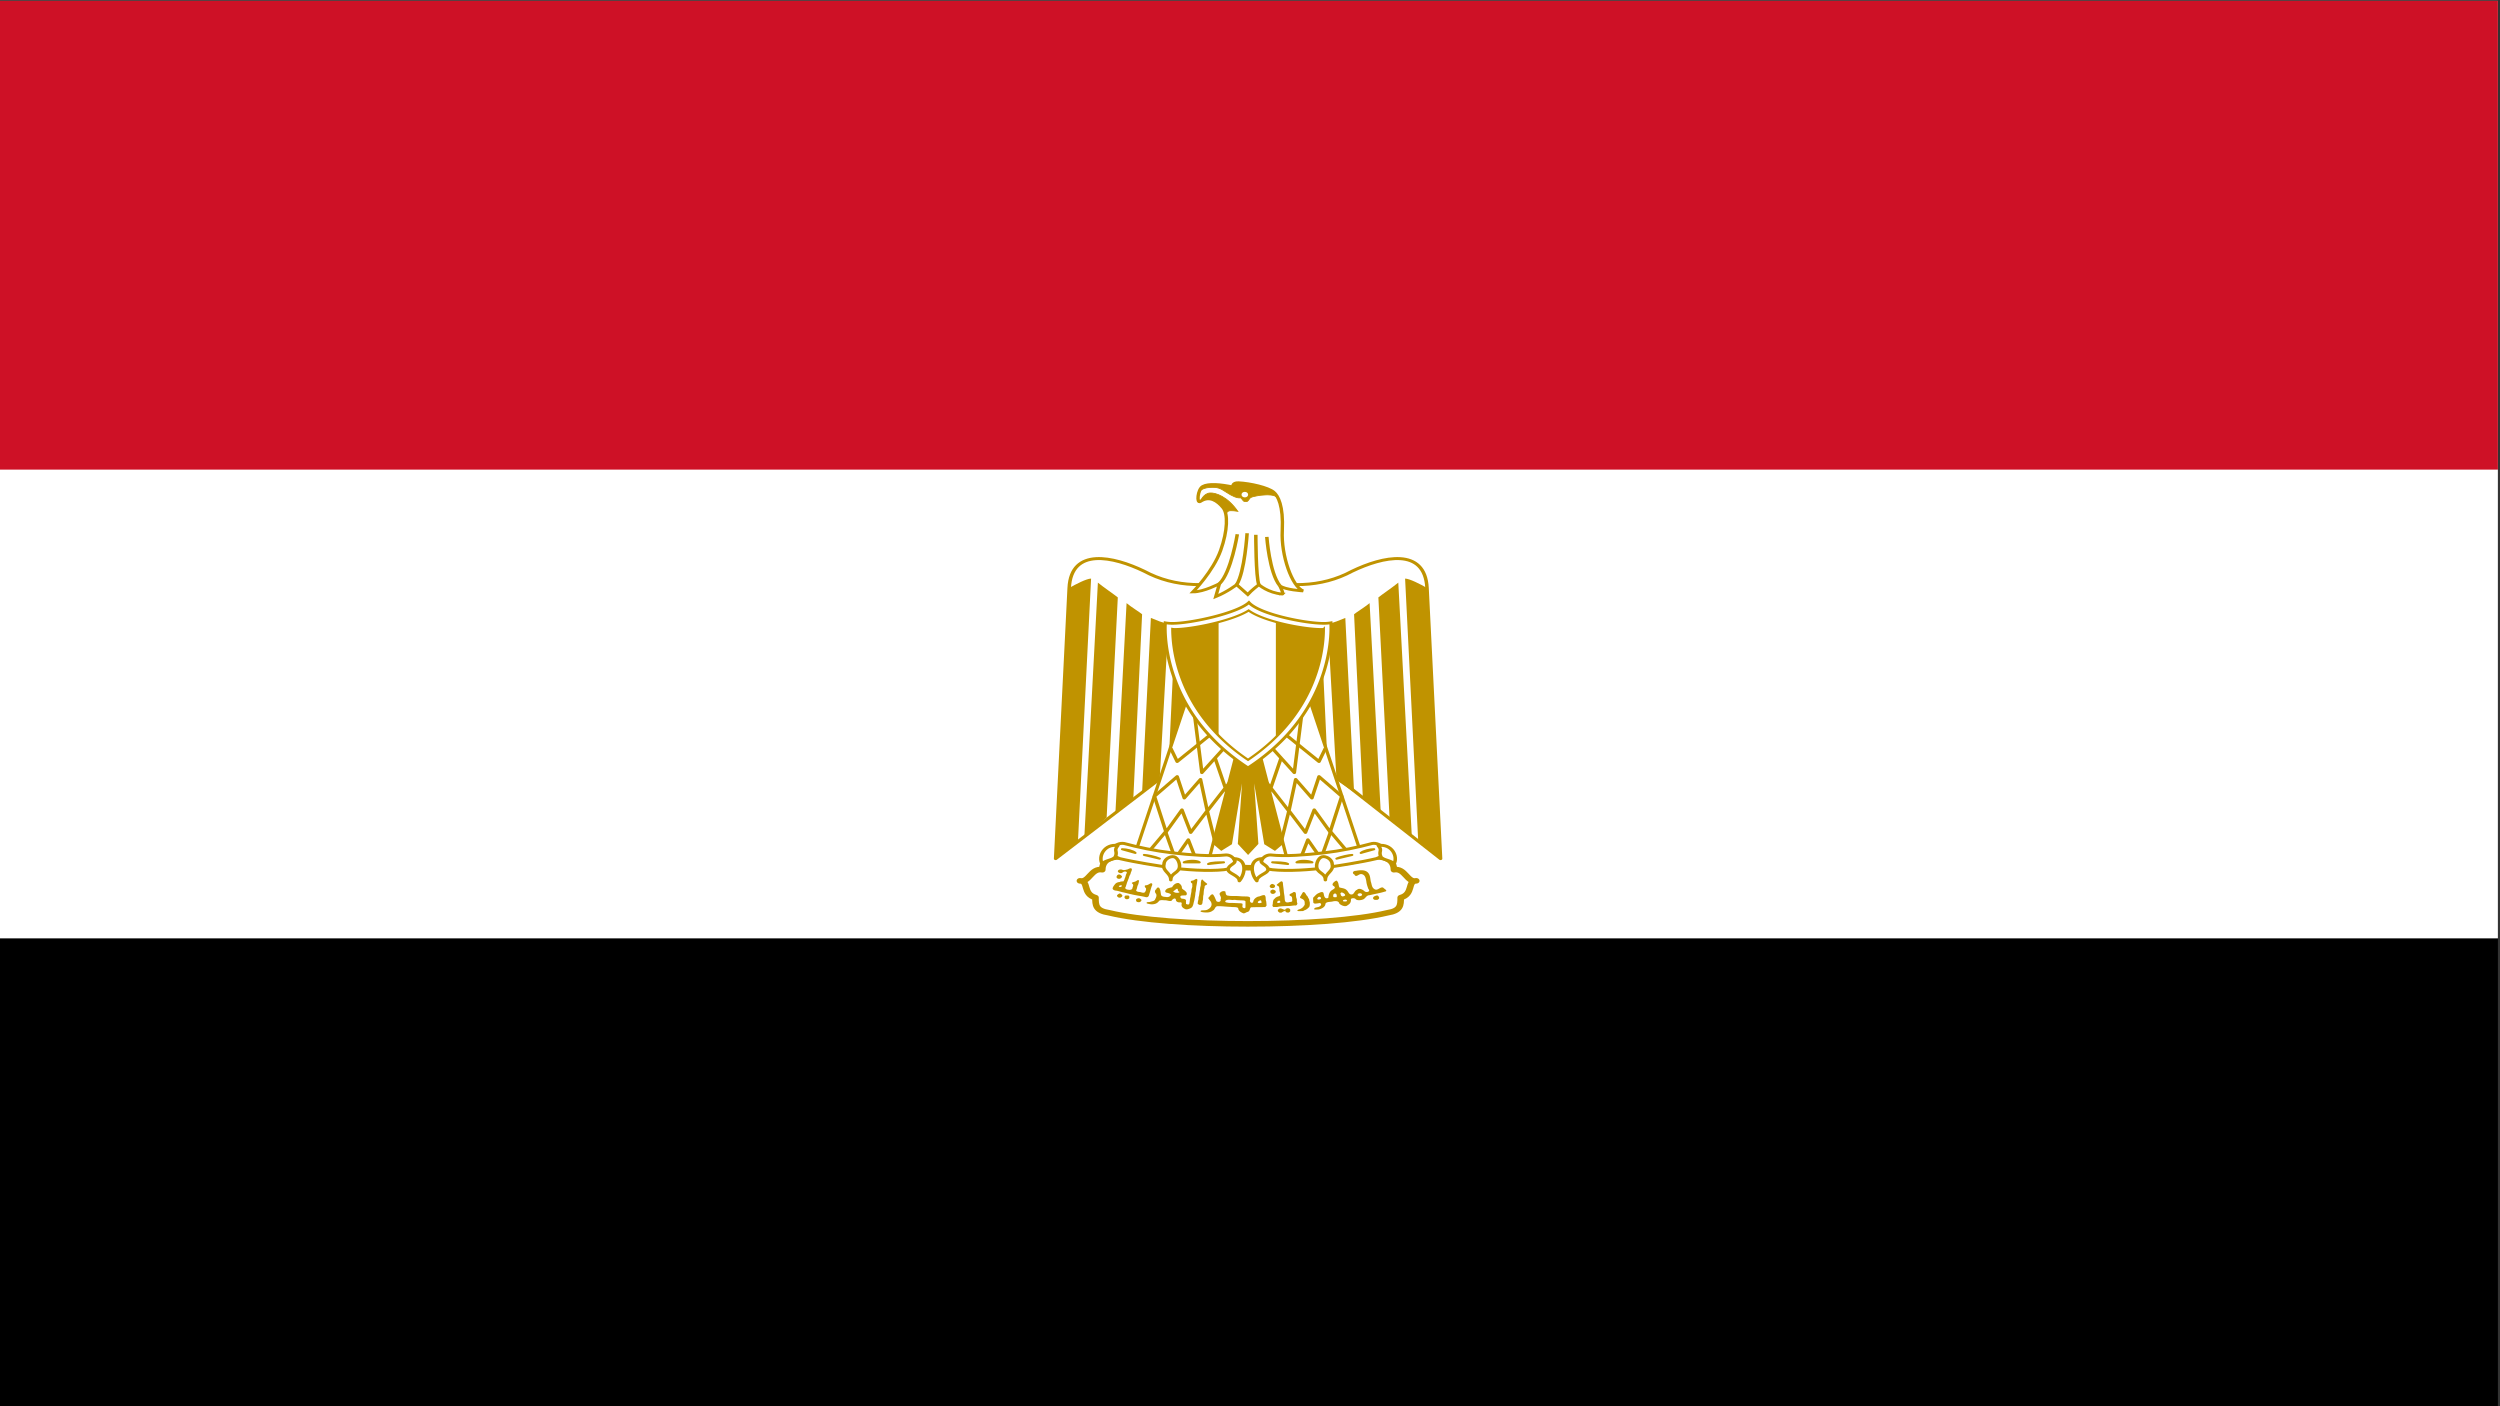 <?xml version="1.0" encoding="UTF-8" standalone="no"?>
<!-- Created with Inkscape (http://www.inkscape.org/) -->

<svg
   width="1920"
   height="1080"
   viewBox="0 0 1920 1080"
   version="1.1"
   id="svg1"
   xml:space="preserve"
   xmlns:xlink="http://www.w3.org/1999/xlink"
   xmlns="http://www.w3.org/2000/svg"
   xmlns:svg="http://www.w3.org/2000/svg"><rect x="0" y="0" width="1920" height="1080" fill="#333333" stroke="none"/><defs
     id="defs1" /><g
     id="layer1"><g
       id="g1"
       transform="matrix(2.133,0,0,1.8,-1.318,0.665)"><path
         d="M 0,0 H 900 V 600 H 0 Z"
         id="path1" /><path
         fill="#ffffff"
         d="M 0,0 H 900 V 400 H 0 Z"
         id="path2" /><path
         fill="#ce1126"
         d="M 0,0 H 900 V 200 H 0 Z"
         id="path3" /><g
         fill="#ffffff"
         stroke="#c09300"
         id="g24"><path
           stroke-width="1.27"
           stroke-linejoin="round"
           d="m 450.81,302.4 68.488,63.579 -4.876,-115.47 c -0.716,-17.5 -15.924,-13.485 -26.97,-7.172 -11.192,7.172 -23.959,7.172 -37.447,2.437 -13.485,4.735 -26.253,4.735 -37.444,-2.437 -11.046,-6.313 -26.252,-10.328 -26.97,7.172 l -4.879,115.47 z"
           id="path4" /><g
           id="a"
           fill="#c09300"
           stroke="none"><path
             d="m 393.47,246.49 -4.734,112.32 -8.035,7.168 4.879,-115.47 c 2.294,-1.578 6.313,-4.017 7.89,-4.017 z m 9.62,8.04 -4.017,93.955 -8.032,8.22 4.877,-108.49 c 1.579,1.577 6.314,5.45 7.172,6.31 z m 8.75,7.17 -3.155,78.362 -6.455,6.31 4.018,-89.406 c 1.574,1.578 4.73,3.874 5.592,4.734 z m 9.47,4.02 -3.156,66.787 -6.313,5.12 3.156,-74.345 c 1.579,0.717 4.735,2.438 6.313,2.438 z m 8.75,0 -2.297,55.657 -6.455,6.313 2.44,-61.252 c 1.575,0 5.593,0 6.312,-0.718 z"
             id="path5" /></g><use
           xlink:href="#a"
           transform="matrix(-1,0,0,1,900,0)"
           id="use5" /><path
           fill="#c09300"
           stroke-width="1.074"
           d="m 453.16,315.06 9.613,43.755 -3.158,3.155 -3.3,-2.439 -5.451,-39.018 2.296,39.018 -3.157,4.016 -3.157,-4.016 2.296,-39.018 -5.45,39.018 -3.303,2.44 -3.154,-3.156 9.611,-43.755 z"
           id="path6" /><g
           id="b"
           fill="none"
           stroke-width="1.27"
           stroke-linejoin="round"><path
             fill="#ffffff"
             stroke-width="1.189"
             d="m 428.48,295.84 -19.08,67.705 26.255,4.018 11.188,-50.924 -18.363,-20.8 z"
             id="path7" /><path
             d="m 422.17,318.94 2.296,5.593 12.405,-11.848"
             id="path8" /><path
             d="m 430.76,304.92 2.596,24.346 7.89,-10.328 m -3.156,4.012 4.31,14.875 m 1.69,-5.465 -8.718,13.241 m 2.72,13.216 -2.791,-13.198 -2.436,-13.423 -5.84,7.91 -2.562,-9.12 -8.174,8.385 4.157,15.25 5.738,-9.434 3.155,9.612 5.89,-9.162"
             id="path9" /><path
             d="m 414.99,361.97 5.3,-7.444 3.452,11.457 4.735,-8.032 3.157,9.614"
             id="path10" /></g><use
           xlink:href="#b"
           transform="matrix(-1,0,0,1,900,0)"
           id="use10" /><g
           stroke-width="1.27"
           stroke-linejoin="round"
           stroke-linecap="round"
           id="g17"><path
             stroke-width="2.378"
             d="m 450,393.81 c 19.943,0 39.024,-1.578 50.213,-4.734 4.735,-0.859 4.735,-3.298 4.735,-6.455 4.736,-1.578 2.295,-7.17 5.595,-7.17 -3.3,0.862 -4.016,-5.595 -8.033,-4.732 0,-5.597 -5.596,-6.313 -10.33,-4.738 -9.47,3.158 -26.255,3.875 -42.18,3.875 -15.924,-0.717 -32.567,-0.717 -42.18,-3.875 -4.733,-1.575 -10.326,-0.859 -10.326,4.738 -4.018,-0.863 -4.736,5.594 -8.034,4.731 3.299,0 0.86,5.593 5.594,7.17 0,3.158 0,5.597 4.878,6.456 11.045,3.156 30.128,4.734 50.068,4.734 z"
             id="path11" /><path
             d="m 422.89,363.54 c 6.454,0.861 13.628,1.578 19.225,0.861 3.153,0 5.45,5.45 -0.863,6.313 -5.593,0.715 -14.345,0 -19.08,-0.862 -4.017,-0.718 -12.768,-2.295 -18.364,-3.876 -5.594,-2.436 -1.576,-7.168 1.578,-6.452 4.879,1.577 11.192,3.157 17.505,4.016 z m 54.23,0 c -6.457,0.861 -13.628,1.578 -19.081,0.861 -3.3,0 -5.596,5.45 0.717,6.313 5.596,0.715 14.347,0 19.078,-0.862 4.019,-0.718 12.77,-2.295 18.364,-3.876 5.597,-2.436 1.58,-7.168 -1.577,-6.452 -4.878,1.577 -11.19,3.157 -17.501,4.016 z"
             id="path12" /><path
             d="m 403.09,360.39 c -4.877,-0.861 -7.172,4.732 -5.593,7.887 0.717,-1.578 4.017,-1.578 4.735,-3.155 0.858,-2.437 -0.718,-2.437 0.858,-4.732 z m 19.08,14.67 c 0,-3.153 3.155,-2.765 3.155,-5.921 0,-1.577 -0.86,-4.018 -2.437,-4.018 -1.579,0 -3.158,1.578 -3.158,3.156 -0.718,3.157 2.44,3.63 2.44,6.783 z m 22.71,-9.08 c 4.73,0 4.262,6.314 1.966,9.47 0,-2.295 -4.017,-3.156 -4.017,-4.732 0,-2.442 3.626,-2.442 2.051,-4.738 z m 52.03,-5.59 c 4.878,-0.861 7.174,4.732 5.595,7.887 -0.718,-1.578 -4.017,-1.578 -4.734,-3.155 -0.86,-2.437 0.718,-2.437 -0.86,-4.732 z m -19.08,14.67 c 0,-3.153 -3.153,-2.765 -3.153,-5.921 0,-1.577 0.86,-4.018 2.438,-4.018 1.577,0 3.156,1.578 3.156,3.156 0.718,3.157 -2.44,3.63 -2.44,6.783 z m -22.71,-9.08 c -4.732,0 -4.263,6.314 -1.967,9.47 0,-2.295 4.015,-3.156 4.015,-4.732 10e-4,-2.442 -3.626,-2.442 -2.048,-4.738 z"
             id="path13" /><g
             stroke-width="0.891"
             id="g14"><path
               d="m 404.67,361.97 c 1.58,0 4.018,0.718 4.735,1.577 l -4.74,-1.58 z m 7.88,2.44 c 0.862,0 4.018,0.716 5.596,1.575 l -5.6,-1.58 z m 28.7,3.15 c -1.578,0 -4.734,0 -5.593,0.715 l 5.59,-0.72 z m -8.75,0 c -0.859,-0.862 -4.016,-0.862 -5.593,0 h 5.59 z m 62.84,-5.59 c -1.578,0 -3.875,0.718 -4.735,1.577 z m -7.89,2.44 c -0.86,0 -4.017,0.716 -5.595,1.575 l 5.6,-1.58 z m -28.7,3.15 c 1.58,0 4.735,0 5.595,0.715 l -5.6,-0.72 z m 8.75,0 c 0.86,-0.862 4.018,-0.862 5.595,0 h -5.6 z"
               id="path14" /></g><g
             fill="#c09300"
             stroke="none"
             id="g16"><path
               d="m 403.34,374.58 c -0.534,-0.102 -0.815,-0.525 -0.68,-1.025 0.164,-0.609 0.651,-0.957 1.112,-0.794 0.294,0.104 0.83,0.645 0.832,0.839 0.003,0.222 -0.28,0.752 -0.402,0.754 -0.053,0 -0.135,0.046 -0.182,0.102 -0.1,0.118 -0.413,0.175 -0.68,0.124 z m 54.93,3.92 c -0.199,-0.074 -0.515,-0.518 -0.515,-0.724 0.002,-0.387 0.574,-1.018 0.929,-1.021 0.175,-10e-4 0.655,0.248 0.834,0.434 0.325,0.338 0.254,0.893 -0.154,1.208 -0.201,0.155 -0.8,0.212 -1.094,0.103 z m 0.36,2.48 c -0.42,-0.142 -0.574,-0.348 -0.608,-0.814 -0.036,-0.485 0.012,-0.56 0.525,-0.84 l 0.365,-0.2 0.347,0.155 c 0.48,0.214 0.693,0.445 0.71,0.767 0.018,0.348 -0.24,0.704 -0.64,0.883 -0.352,0.158 -0.373,0.16 -0.699,0.05 z"
               id="path15" /><path
               d="m 407.75,370.09 c -0.346,-0.01 -0.821,0.307 -1.094,0.469 -0.649,0.152 -1.404,0.55 -2.031,0.125 -0.617,-0.191 -1.438,-0.04 -1.531,0.718 0.158,0.652 1.071,1.025 1.625,0.594 0.41,-0.537 1.531,-0.853 1.656,0.063 -0.457,0.692 -0.405,1.609 -0.781,2.344 -0.061,0.457 -0.252,0.892 -0.5,1.28 -0.462,0.047 -0.954,-0.007 -1.344,0.282 -0.626,0.034 -1.265,0.345 -1.625,0.875 -0.403,0.578 -0.789,1.165 -0.906,1.875 0.107,0.725 0.937,0.933 1.562,0.969 0.667,0.183 1.335,0.424 2,0.625 1.086,0.243 2.102,0.635 3.188,0.875 1.584,0.477 3.248,0.697 4.844,1.125 0.167,0.055 0.324,0.104 0.5,0.125 0.662,0.137 1.007,-0.583 1.062,-1.125 0.329,-1.16 0.58,-2.34 0.906,-3.5 0.225,-0.466 0.497,-1.517 -0.406,-1.281 -0.515,0.308 -0.952,0.773 -1.594,0.812 -0.874,0.05 -0.375,0.945 -0.031,1.313 0.076,0.587 -0.11,1.288 -0.5,1.75 -0.52,0.33 -1.172,-0.057 -1.719,-0.188 -0.574,0.01 -1.723,-0.283 -1.187,-1.062 0.19,-0.577 0.207,-1.209 0.437,-1.782 0.294,-0.614 0.336,-1.285 0.469,-1.937 -0.361,-0.777 -0.979,0.256 -1.469,0.344 -0.338,0.234 -1.605,0.334 -0.937,0.937 0.575,0.437 0.134,1.197 0.03,1.75 -0.036,0.77 -0.837,0.954 -1.468,0.781 -0.628,-0.03 -1.501,-0.497 -0.969,-1.187 0.121,-0.575 0.322,-1.14 0.438,-1.719 0.237,-0.698 0.437,-1.363 0.687,-2.062 0.109,-0.62 0.331,-1.208 0.625,-1.75 0.018,-0.686 0.478,-1.276 0.47,-1.97 -0.048,-0.338 -0.2,-0.461 -0.407,-0.468 z m -3.594,7.25 a 0.353,0.353 0 0 1 0.219,0.031 c 0.25,0.106 0.257,0.31 0,0.531 -0.112,0.097 -0.24,0.191 -0.281,0.188 -0.468,-0.04 -0.606,-0.11 -0.625,-0.281 -0.017,-0.151 0.03,-0.195 0.343,-0.344 0.156,-0.074 0.263,-0.11 0.344,-0.125 z m -1.036,5.02 c -0.496,-0.466 -0.416,-0.806 0.317,-1.353 0.314,-0.234 0.505,-0.208 0.863,0.12 0.553,0.504 0.575,0.823 0.087,1.255 -0.24,0.213 -0.346,0.257 -0.627,0.26 -0.293,0.003 -0.376,-0.034 -0.64,-0.282 z m 3.05,0.92 a 0.86,0.86 0 0 1 -0.623,-1.088 c 0.129,-0.434 0.203,-0.477 0.84,-0.483 0.716,-0.007 0.854,0.112 0.861,0.741 0.004,0.355 -0.023,0.437 -0.2,0.6 -0.207,0.193 -0.605,0.297 -0.878,0.23 z m 89.11,0.08 c -0.227,-0.189 -0.273,-0.274 -0.275,-0.515 -0.003,-0.41 0.233,-0.712 0.746,-0.944 0.682,-0.308 0.96,-0.266 1.216,0.186 0.342,0.601 0.325,0.847 -0.084,1.252 -0.225,0.224 -0.268,0.237 -0.785,0.242 -0.507,0.003 -0.565,-0.01 -0.818,-0.221 z m -85.06,1.15 c -0.364,-0.097 -0.552,-0.37 -0.557,-0.807 -0.004,-0.334 0.02,-0.387 0.253,-0.57 0.152,-0.118 0.39,-0.22 0.579,-0.245 0.267,-0.037 0.364,-0.013 0.58,0.138 0.55,0.387 0.667,0.77 0.348,1.14 -0.34,0.397 -0.662,0.488 -1.203,0.344 z m 21.92,0.98 c -0.08,-0.1 -0.26,-0.16 -0.278,-0.287 0.032,-0.555 0.059,-1.117 0.236,-1.648 0.096,-0.523 0.012,-1.07 0.194,-1.579 0.187,-0.927 0.187,-1.882 0.402,-2.803 0.01,-0.475 0.055,-0.95 0.193,-1.406 0.157,-0.722 0.013,-1.476 0.226,-2.19 -0.023,-0.267 0.285,-0.983 0.556,-0.559 0.394,0.577 0.912,1.045 1.421,1.516 0.438,0.252 0.036,0.624 -0.266,0.75 -0.416,0.163 -0.517,0.62 -0.487,1.022 -0.058,0.414 -0.225,0.806 -0.242,1.23 -0.087,0.622 -0.07,1.254 -0.151,1.876 -0.182,0.609 -0.113,1.26 -0.173,1.888 0.008,0.398 -0.182,0.76 -0.156,1.16 -0.048,0.406 -0.066,0.894 -0.407,1.172 -0.329,0.166 -0.804,0.138 -1.068,-0.142 z m 29.7,-9.8 c -0.482,0.365 -0.914,0.795 -1.344,1.219 -0.592,0.449 0.487,0.71 0.625,1.094 0.157,0.586 0.148,1.21 0.188,1.812 0.179,0.552 0.258,1.138 0.218,1.719 -0.051,0.622 -0.863,0.491 -1.218,0.844 -0.492,0.207 -0.688,0.69 -1.063,1.03 -0.246,0.484 -0.312,1.077 -0.344,1.626 0.036,0.448 -0.302,0.95 0,1.344 0.04,0.055 0.086,0.132 0.125,0.187 0.102,0.145 0.343,0.03 0.5,0.063 0.504,-0.029 1.029,0.047 1.5,-0.157 1.21,-0.209 2.432,-0.226 3.657,-0.28 0.749,0.023 1.47,-0.238 2.218,-0.22 0.587,0.13 0.851,-0.506 0.844,-0.968 -0.332,-0.654 -0.045,-1.429 -0.312,-2.094 -0.235,-0.673 -0.143,-1.428 -0.25,-2.125 -0.015,-0.549 -0.711,-0.752 -1.063,-0.344 -0.341,0.345 -0.893,0.414 -1.156,0.844 -0.297,0.602 0.627,0.603 0.781,1.062 0.176,0.465 0.118,0.98 0.156,1.47 0.115,0.592 -0.529,0.625 -0.937,0.687 -0.537,0.2 -1.29,0.336 -1.594,-0.313 -0.19,-0.48 -0.165,-0.993 -0.219,-1.5 -0.013,-0.892 -0.227,-1.768 -0.28,-2.656 -0.052,-1.097 -0.242,-2.187 -0.313,-3.281 -0.01,-0.456 -0.071,-1.198 -0.72,-1.063 z m -0.625,8.25 0.313,0.031 0.03,0.375 0.032,0.375 -0.406,0.125 a 3.28,3.28 0 0 1 -0.407,0.094 2.55,2.55 0 0 1 -0.187,-0.125 c -0.22,-0.159 -0.164,-0.385 0.125,-0.688 0.163,-0.17 0.239,-0.203 0.5,-0.187 z m -29.965,-9.28 c -0.38,0.135 -0.862,0.693 -1.25,0.688 -0.88,0.062 -0.757,0.919 -0.125,1.218 0.083,0.26 0.005,0.588 0.031,0.875 0.123,0.79 -0.375,1.425 -0.281,2.22 -0.044,0.87 -0.307,1.717 -0.344,2.593 -0.247,0.903 -0.25,1.832 -0.406,2.75 -0.104,0.823 -0.7,0.533 -1.219,0.312 -0.004,-0.356 -0.027,-0.705 -0.031,-1.062 0.216,-0.817 -0.441,-1.056 -1.094,-1.156 -0.686,0.065 -1.023,-0.523 -0.875,-1.125 0.295,-0.351 1.036,-0.254 1.5,-0.313 0.981,0.204 0.942,-1.112 0.438,-1.562 -0.345,-0.636 -1.199,-0.91 -1.438,-1.563 0.096,-0.866 -0.48,-1.732 -1.187,-2.156 -1.089,-0.076 -1.91,0.863 -2.313,1.781 -0.452,0.131 -0.904,0.267 -1.344,0.438 -0.709,0.177 -1.72,1.407 -0.75,1.875 0.545,0.15 2.2,0.528 1.47,1.28 -0.413,0.708 -1.202,0.72 -1.907,0.532 -0.724,0 -1.53,-0.352 -1.5,-1.187 -0.148,-0.75 -0.123,-1.558 -0.469,-2.25 -0.148,-0.84 -1.1,-0.643 -1.156,0.125 -0.733,0.534 -0.636,1.397 -0.125,2.03 0.319,0.73 0.003,1.578 -0.313,2.25 -0.19,0.876 -1.155,0.906 -1.843,1.188 -0.338,0.131 -1.629,-0.078 -1.156,0.657 0.753,0.265 1.652,0.505 2.437,0.312 0.823,-0.102 1.538,-0.665 1.938,-1.375 0.552,-0.56 1.502,-0.267 2.218,-0.281 0.773,-0.002 1.563,0.542 2.313,0.187 0.217,-0.564 1.222,-1.495 1.531,-0.53 -0.053,0.862 0.71,1.325 1.5,1.218 0.864,-0.05 0.544,0.61 0.531,1.125 0.057,0.934 0.66,1.425 1.438,1.812 0.265,0.072 0.545,0.048 0.812,0 0.748,-0.235 1.554,-0.568 1.781,-1.406 0.304,-0.68 0.311,-1.45 0.532,-2.156 0.177,-1.13 0.406,-2.26 0.437,-3.406 0.276,-1.039 0.197,-2.136 0.406,-3.188 0.133,-0.782 0.231,-1.563 0.313,-2.344 -0.092,-0.417 -0.272,-0.487 -0.5,-0.406 z m -6.781,4.156 c 0.151,0.019 0.235,0.204 0.25,0.531 0.016,0.365 0.206,0.661 0.437,0.72 0.183,0.045 0.167,0.238 -0.03,0.374 -0.116,0.08 -0.322,0.127 -0.688,0.125 -0.578,-0.003 -0.937,-0.153 -1.25,-0.469 L 423,379.91 l 0.281,-0.188 c 0.142,-0.108 0.399,-0.332 0.563,-0.5 0.285,-0.29 0.473,-0.424 0.625,-0.406 z M 490.5,370.94 a 8.365,8.365 0 0 0 -1.656,0.25 c -1.04,-0.065 -1.563,1.027 -0.563,1.563 0.602,1.534 1.54,-0.317 2.5,-0.188 1.438,0.28 1.56,1.832 1.781,3 0.081,1.157 0.415,2.282 0.75,3.375 0.963,1.07 -0.72,1.74 -1.437,0.906 -0.611,-0.664 -1.92,-1.48 -2.656,-0.562 -0.904,0.382 -0.94,1.59 -1.688,1.937 -1.209,0.368 -1.361,-1.119 -2,-1.75 -0.587,-0.824 -1.71,-0.896 -2.625,-1.187 -0.429,-0.869 -0.205,-2.346 -1.094,-2.938 -0.745,0.304 -2.113,1.702 -0.968,2.344 1.117,0.96 -0.488,1.401 -1,2.063 -0.732,0.814 -0.849,1.936 -0.969,2.968 -1.26,0.696 -1.504,-0.787 -1.656,-1.718 -0.098,-1.112 -1.036,-0.786 -1.688,-0.375 -0.952,0.385 -1.428,1.29 -2.094,2 -0.08,0.647 0.038,1.356 0.032,2.03 0.216,0.812 1.202,0.431 1.812,0.376 0.979,-0.41 1.38,0.627 0.594,1.219 -0.532,0.676 -2.22,0.322 -2.063,1.406 0.544,0.063 1.111,0.043 1.657,0 1.09,-0.298 2.261,-1.068 2.375,-2.281 0.143,-1.059 1.667,-0.866 2.5,-1.094 1.04,-0.3 2.294,-0.377 2.53,0.937 0.71,0.745 2.25,1.584 3.032,0.563 0.795,-0.485 1.176,-1.338 1.125,-2.25 -0.162,-0.785 1.269,-0.813 1.625,-0.375 0.521,0.858 2.151,0.605 2.938,0.125 0.836,-0.617 1.017,-1.705 2.218,-1.719 1.783,-0.534 3.635,-0.841 5.375,-1.5 1.41,-0.307 -0.21,-1.198 -0.562,-1.719 -1.074,-0.53 -2.008,1.642 -3.219,0.563 -0.936,-0.716 -0.872,-2.077 -1.219,-3.125 -0.237,-1.358 -0.177,-2.923 -1.156,-4 -0.672,-0.715 -1.586,-0.887 -2.531,-0.844 z m -6.813,9.469 c 0.126,-0.003 0.268,0.06 0.5,0.187 0.439,0.242 0.751,0.643 0.75,0.969 0,0.213 -0.054,0.227 -0.375,0.375 -0.197,0.091 -0.42,0.189 -0.5,0.188 -0.18,-0.002 -0.624,-0.357 -0.625,-0.5 0,-0.06 -0.058,-0.287 -0.125,-0.47 -0.117,-0.32 -0.099,-0.316 0.063,-0.53 0.103,-0.138 0.187,-0.216 0.313,-0.22 z m 6.532,0.344 c 0.372,-0.025 0.593,0.091 0.75,0.375 0.181,0.329 0.058,0.58 -0.407,0.78 -0.203,0.089 -0.407,0.16 -0.437,0.157 -0.03,-0.003 -0.198,-0.102 -0.375,-0.219 -0.27,-0.177 -0.31,-0.264 -0.313,-0.468 -0.003,-0.316 0.35,-0.597 0.782,-0.625 z m -8.938,0.093 c 0.11,-0.017 0.209,0.04 0.344,0.156 0.18,0.155 0.237,0.28 0.281,0.594 a 2.23,2.23 0 0 1 0,0.625 c -0.048,0.226 -0.053,0.216 -0.562,0.219 -0.64,0.006 -0.7,-0.064 -0.688,-0.656 0.008,-0.377 0.012,-0.478 0.219,-0.688 0.16,-0.162 0.297,-0.233 0.406,-0.25 z m -5.5,1.438 c 0.2,0.047 0.388,0.197 0.438,0.437 0.065,0.318 0.008,0.462 -0.25,0.594 -0.222,0.113 -0.734,0.15 -0.875,0.063 a 0.613,0.613 0 0 1 -0.188,-0.188 c -0.068,-0.121 -0.055,-0.18 0.031,-0.25 0.06,-0.05 0.126,-0.12 0.125,-0.156 0,-0.037 0.068,-0.163 0.157,-0.281 a 0.543,0.543 0 0 1 0.562,-0.22 z m 9.25,1.187 a 0.651,0.651 0 0 1 0.438,0.156 c 0.185,0.163 0.179,0.4 -0.031,0.563 -0.136,0.104 -0.872,0.095 -1.125,0 -0.113,-0.042 -0.156,-0.099 -0.157,-0.219 -0.002,-0.14 0.038,-0.227 0.281,-0.344 0.205,-0.097 0.416,-0.155 0.594,-0.156 z m -17.171,4.819 c -0.096,-0.063 -0.238,-0.117 -0.095,-0.222 0.173,-0.302 0.518,-0.407 0.825,-0.52 a 3.436,3.436 0 0 0 1.373,-1.118 c 0.05,-0.333 0.424,-0.513 0.422,-0.861 0.003,-0.475 0.032,-0.962 -0.084,-1.426 -0.129,-0.426 -0.452,-0.752 -0.827,-0.974 -0.256,-0.202 -0.674,-0.258 -0.768,-0.614 -0.053,-0.343 0.253,-0.604 0.36,-0.91 0.223,-0.421 0.411,-0.863 0.651,-1.275 0.26,-0.288 0.659,-0.015 0.793,0.263 0.19,0.277 0.357,0.576 0.45,0.897 0.303,0.332 0.571,0.721 0.68,1.162 0.148,0.31 0.383,0.602 0.369,0.966 0,0.416 0.235,0.787 0.22,1.206 0.014,0.56 0.013,1.145 -0.191,1.674 -0.14,0.294 -0.421,0.47 -0.607,0.733 -0.319,0.295 -0.67,0.579 -1.08,0.736 -0.289,0.092 -0.457,0.426 -0.819,0.345 -0.514,0.009 -1.037,0.079 -1.547,-0.004 0.032,0.054 -0.156,-0.092 -0.125,-0.058 z m -6.85,0.45 c -0.243,-0.25 -0.295,-0.355 -0.298,-0.6 -0.003,-0.248 0.045,-0.346 0.282,-0.586 0.439,-0.443 0.653,-0.453 1.41,-0.07 0.722,0.365 0.967,0.399 1.032,0.14 0.062,-0.25 0.478,-0.48 0.874,-0.481 a 0.82,0.82 0 0 1 0.592,0.203 c 0.251,0.196 0.263,0.227 0.27,0.68 0.004,0.463 -0.002,0.48 -0.29,0.736 -0.278,0.244 -0.323,0.259 -0.666,0.224 -0.437,-0.043 -0.7,-0.244 -0.77,-0.588 -0.052,-0.25 -0.14,-0.31 -0.206,-0.14 -0.021,0.055 -0.129,0.122 -0.239,0.15 -0.204,0.051 -0.549,0.268 -0.794,0.5 -0.093,0.087 -0.255,0.128 -0.519,0.131 -0.355,0.003 -0.405,-0.018 -0.678,-0.299 z m -19.82,-8.9 c -0.665,0.007 -1.38,0.566 -1.469,1.219 0.152,0.752 0.777,1.49 0.375,2.281 0.278,1.013 -0.761,1.397 -1.469,0.813 -0.427,-0.972 -0.643,-2.036 -1.28,-2.907 -0.805,-0.227 -1.155,1.057 -1.72,1.5 0.28,0.755 1.096,1.433 1.188,2.375 0.195,0.915 -0.361,1.93 -1.156,2.406 -0.686,0.655 -1.626,0.421 -2.47,0.563 -1.023,0.599 0.753,0.818 1.22,0.844 1.047,0.106 2.135,-0.032 2.906,-0.813 0.769,-0.367 0.71,-1.697 1.625,-1.844 1.588,-0.07 3.163,0.244 4.75,0.282 0.85,0.203 2.163,-0.101 2.75,0.53 0.002,1.108 0.94,1.791 1.844,2.22 0.498,0.138 1.024,-0.48 1.53,-0.594 0.966,-0.308 0.673,-1.502 1.25,-1.969 1.651,-0.09 3.317,-0.07 4.97,-0.093 0.314,0.007 0.407,-0.44 0.625,-0.626 -0.037,-0.638 -0.06,-1.272 -0.157,-1.906 -0.318,-0.806 0.052,-1.844 -0.53,-2.53 -0.83,-0.227 -1.537,0.533 -2.376,0.593 -0.926,0.412 -1.706,1.268 -1.75,2.312 -0.548,0.897 -1.427,-0.16 -1.125,-0.906 -0.034,-0.325 0.07,-0.704 -0.031,-1 -0.507,-0.608 -1.395,-0.41 -2.094,-0.5 -1.018,0.04 -2.012,-0.18 -3.031,-0.156 -0.893,-0.068 -1.822,0.078 -2.688,-0.156 -1.031,-0.03 -0.89,-1.039 -1.062,-1.75 a 1.018,1.018 0 0 0 -0.625,-0.188 z m 2,3.688 c 0.343,0.006 0.667,0.051 1,0.093 0.43,0.071 0.89,-0.148 1.313,0 0.976,0.166 1.953,0.127 2.937,0.219 0.26,-0.004 0.446,0.185 0.625,0.344 0.002,0.683 0,1.379 0,2.062 -0.03,0.258 0.076,0.598 -0.156,0.781 a 0.7,0.7 0 0 1 -0.25,0.125 c -0.27,-0.07 -0.558,-0.247 -0.688,-0.5 -0.041,-0.357 0.018,-0.704 0.031,-1.062 -0.007,-0.093 0.04,-0.237 0,-0.313 a 1.248,1.248 0 0 0 -0.718,-0.25 c -0.85,-0.029 -1.682,-0.091 -2.531,-0.125 -0.707,-0.044 -1.434,0.06 -2.125,-0.125 -0.269,-0.097 -0.618,-0.064 -0.782,-0.343 -0.234,-0.273 0.104,-0.597 0.344,-0.72 a 2.28,2.28 0 0 1 1,-0.187 z m 11.281,0.25 c 0.159,-0.003 0.21,0.05 0.281,0.343 0.046,0.188 0.1,0.417 0.125,0.5 0.037,0.118 -0.022,0.156 -0.187,0.219 -0.494,0.186 -0.986,0.168 -1.156,-0.063 -0.078,-0.104 0.012,-0.434 0.156,-0.562 0.29,-0.259 0.61,-0.437 0.781,-0.438 z"
               id="path16" /></g></g><path
           stroke-width="1.15"
           d="m 449.98,327.23 c 32.642,-25.106 29.843,-61.883 29.843,-61.883 a 12.72,12.72 0 0 1 -2.54,0.258 c -6.848,0 -23.179,-3.917 -26.989,-8.892 -4.081,4.503 -20.77,8.892 -27.574,8.892 -0.861,0 -1.722,-0.086 -2.54,-0.258 0,0 -2.843,36.776 29.8,61.883 z"
           id="path17" /><path
           stroke-width="0.916"
           d="m 477.22,268.04 a 13.55,13.55 0 0 1 -0.848,0.026 c -6.205,0 -20.619,-3.183 -26.175,-7.957 -5.82,4.41 -20.47,7.957 -26.576,7.957 a 4.7,4.7 0 0 1 -0.85,-0.086 c -0.014,1.39 0.059,2.832 0.145,4.144 0.323,4.9 1.183,9.819 2.488,14.552 4.108,14.895 12.516,27.553 24.572,37.155 12.066,-9.61 20.484,-22.28 24.6,-37.186 1.308,-4.732 2.17,-9.65 2.496,-14.55 0.086,-1.285 0.157,-2.692 0.148,-4.055 z"
           id="path18" /><path
           fill="#c09300"
           d="m 439.38,265.03 c -5.872,1.845 -12.229,3.031 -15.75,3.031 -0.286,0 -0.563,-0.042 -0.844,-0.093 -0.014,1.39 0.07,2.845 0.156,4.156 0.323,4.9 1.164,9.8 2.47,14.53 2.764,10.026 7.506,19.033 13.968,26.782 z M 460,264.94 v 49.25 c 6.794,-7.921 11.733,-17.206 14.594,-27.562 a 72.952,72.952 0 0 0 2.469,-14.531 c 0.085,-1.284 0.166,-2.7 0.156,-4.063 -0.28,0.018 -0.56,0.032 -0.844,0.032 -3.73,0 -10.42,-1.17 -16.375,-3.125 z"
           stroke="none"
           id="path19" /><g
           stroke-width="1.27"
           id="g23"><path
             stroke-width="1.218"
             d="m 462.31,253.09 c 0.667,0.04 -0.902,-3.568 -0.902,-3.568 1.765,1.804 8.43,2.235 8.43,2.235 -4,-1.766 -7.998,-15.096 -7.528,-25.721 0.432,-10.664 -1.528,-14.86 -3.097,-16.428 -2,-2 -8.43,-3.764 -12.664,-4 -2.392,-0.117 -2,1.804 -2,1.804 -4.43,-1.137 -8.86,-1.568 -10.86,-0.235 -1.883,1.255 -2.275,7.528 -0.902,6.43 3.332,-2.666 6.234,-0.235 8.233,2.666 1.764,2.549 1.647,9.763 -0.902,18.192 -2.666,8.861 -9.959,17.722 -9.959,17.722 3.96,0 9.528,-3.528 9.528,-3.528 l -1.333,5.528 c 4.195,-2 7.528,-5.097 7.528,-5.097 l 3.999,4.195 c 1.333,-1.764 4,-4.195 4,-4.195 0,0 3.332,3.529 8.429,4 z"
             id="path20" /><path
             fill="none"
             d="m 446.12,227.57 c 0,0 -2.235,16.428 -6.43,21.094 m 9.96,-21.524 c 0,0 -0.863,16.623 -3.764,21.956 m 6.894,-21.286 c 0,0 0,18.192 1.098,21.289 m 2.862,-20.389 c 0,0 0.902,15.291 4.666,20.819"
             id="path21" /><path
             fill="#c09300"
             stroke-width="0.354"
             d="m 442.08,219.61 c -0.196,-1.45 -0.549,-2.588 -1.059,-3.333 -2,-2.901 -4.9,-5.332 -8.233,-2.666 0,0 1.137,-3.529 3.568,-3.646 1.882,-0.118 6.155,1.411 9.92,7.841 0,0 -2.784,-0.627 -3.45,-0.039 -1.256,1.098 -0.746,1.843 -0.746,1.843 z"
             id="path22" /><path
             fill="#c09300"
             stroke-width="0.354"
             d="m 432.44,209.26 c 0.274,-0.902 0.706,-1.725 1.255,-2.078 2,-1.333 6.43,-0.902 10.86,0.235 0,0 -0.392,-1.921 2,-1.803 4.234,0.235 10.664,2 12.663,3.999 0.47,0.51 1.02,1.255 1.49,2.391 h -0.078 c -0.98,-1.372 -3.764,-1.293 -4.431,-1.215 -1.059,0.118 -1.725,0.078 -3.137,0.431 -0.666,0.157 -1.686,0.353 -2.235,0.784 -0.43,0.353 -0.784,1.647 -1.45,1.647 -1.059,0 -0.98,-0.274 -1.255,-0.588 -0.353,-0.431 -0.549,-1.059 -0.902,-1.02 -1.097,0.197 -2.862,-0.666 -5.096,-2.43 -2.235,-1.765 -3.098,-2.196 -5.999,-2 -2.862,0.235 -3.764,1.843 -3.764,1.843 z"
             id="path23" /><circle
             cx="448.824"
             cy="210.672"
             r="1.176"
             stroke="none"
             id="circle23" /></g></g></g></g></svg>
